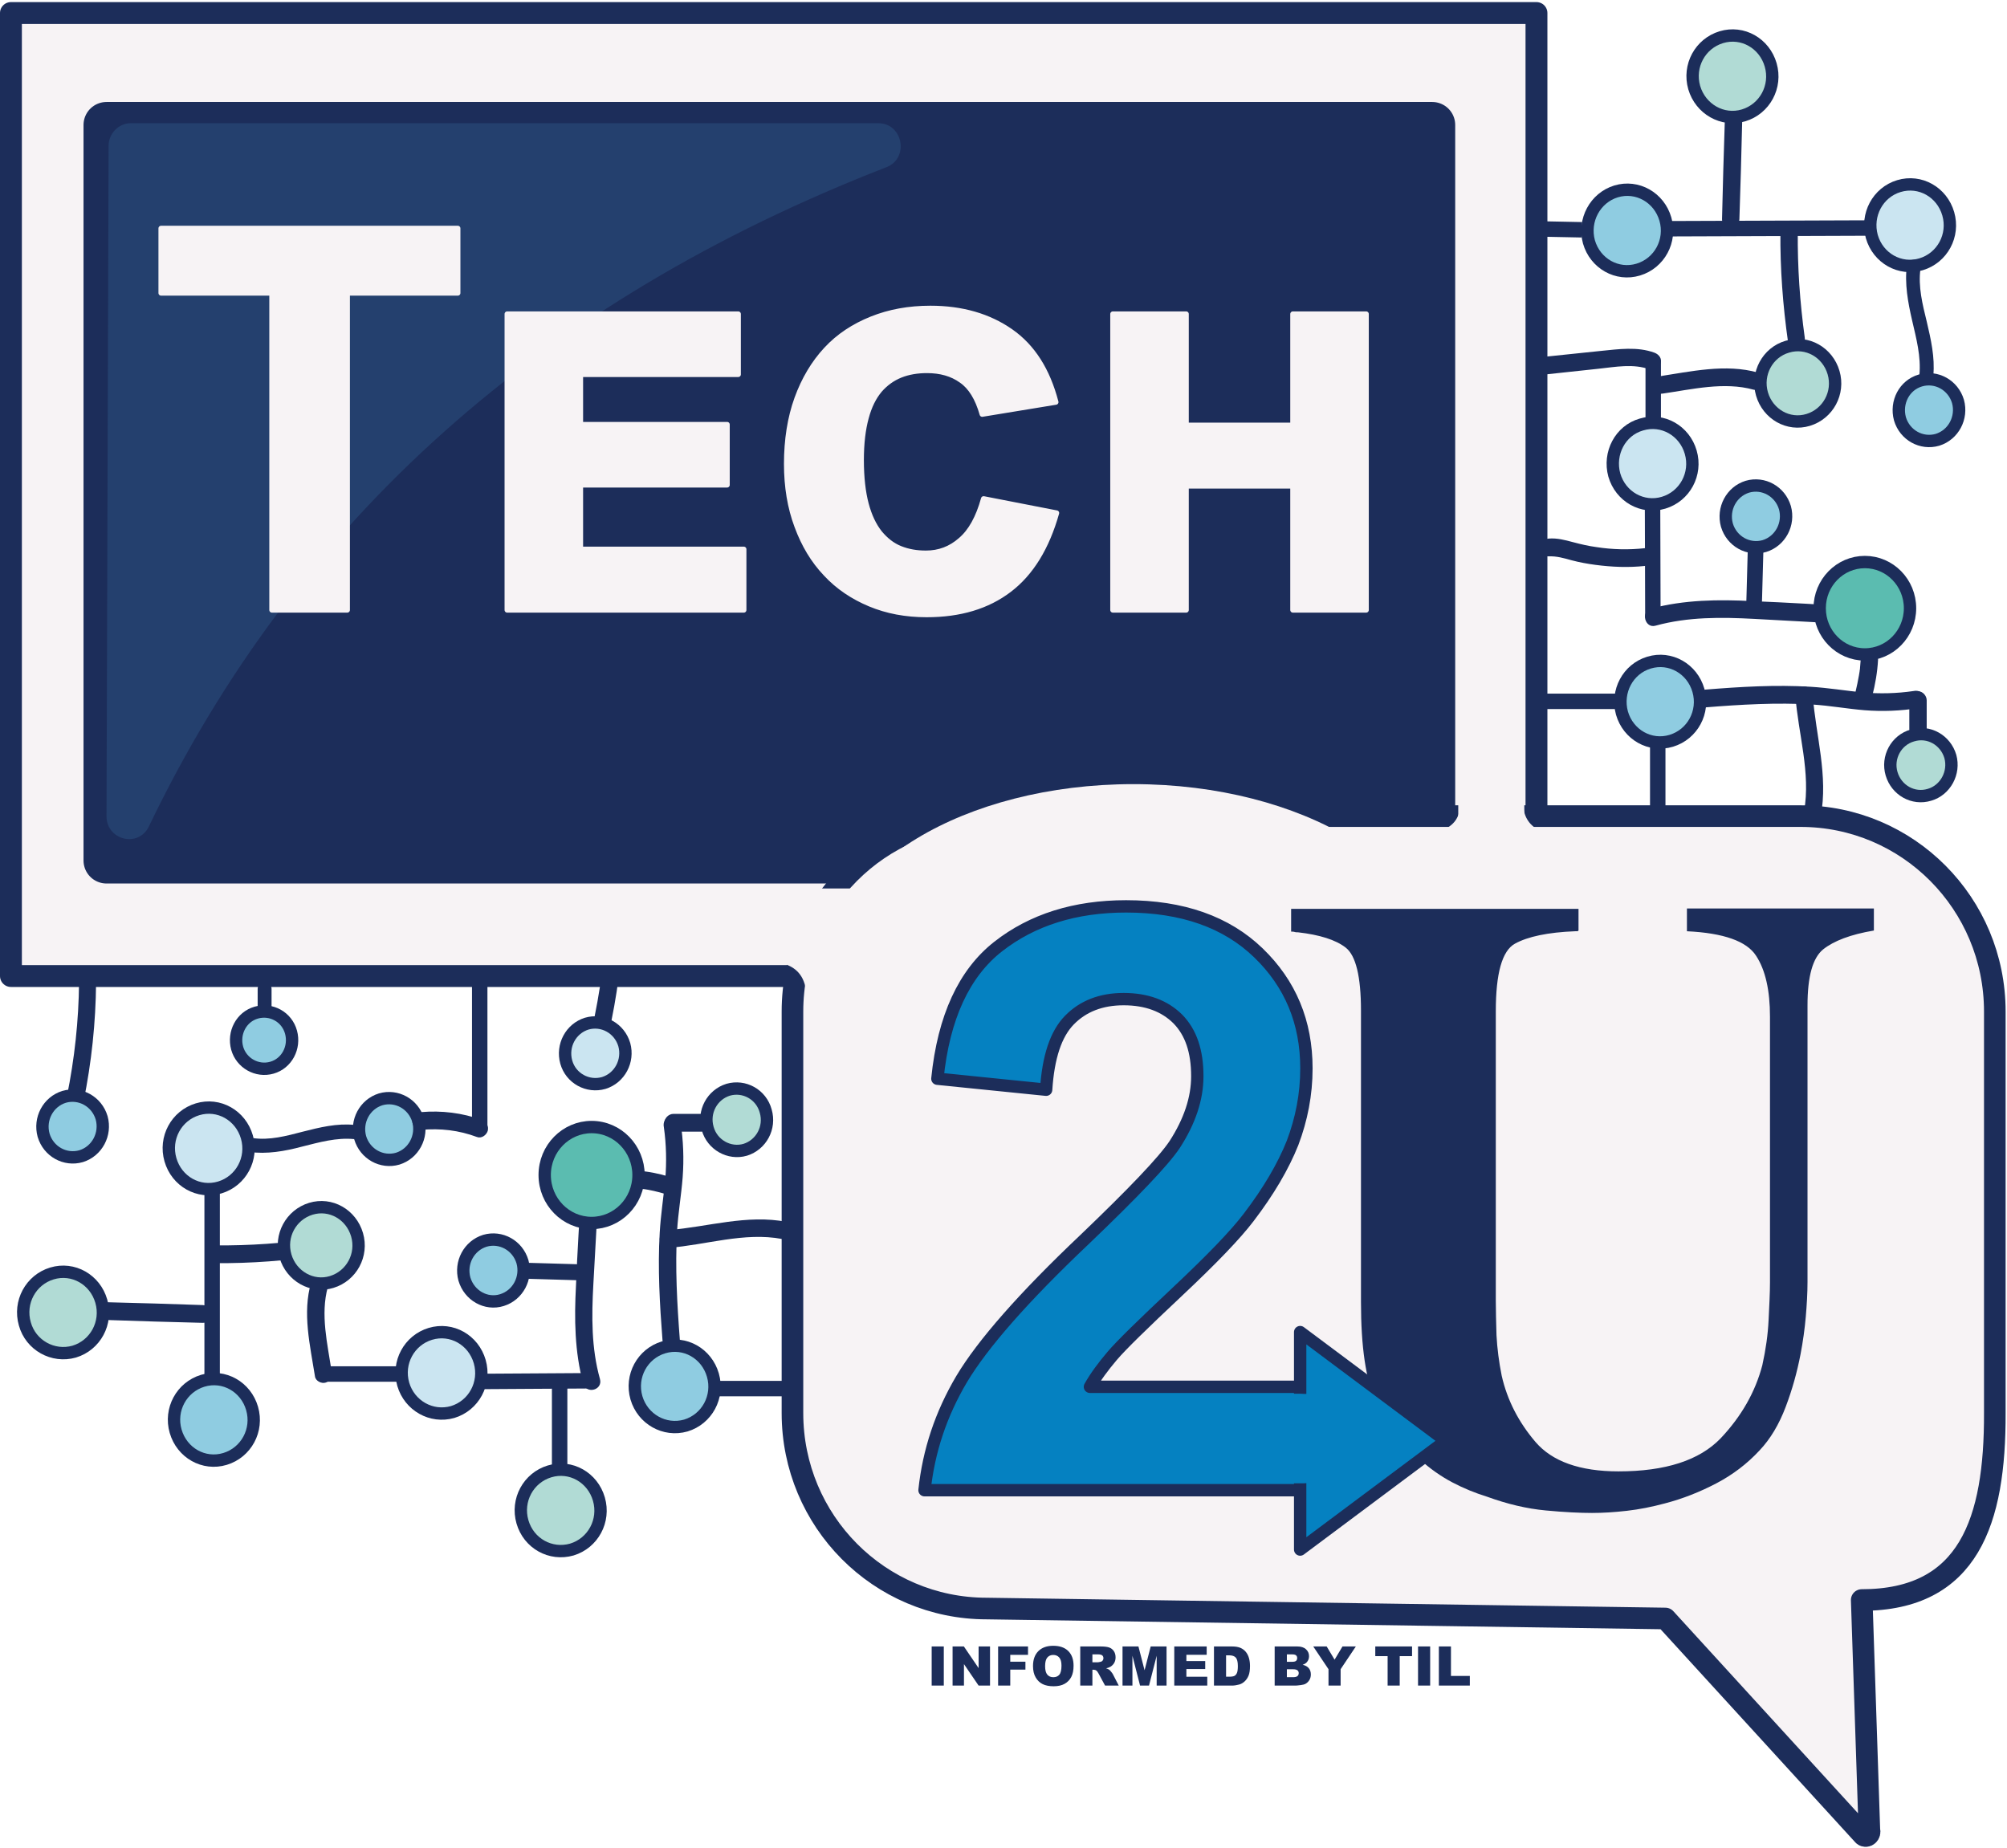 <svg width="367" height="338" viewBox="0 0 367 338" fill="none" xmlns="http://www.w3.org/2000/svg">
<path d="M110.978 164.898C110.914 171.916 110.152 178.869 108.754 185.757C108.563 186.602 109.008 187.512 109.834 187.772C110.597 187.967 111.613 187.512 111.804 186.667C113.265 179.519 114.028 172.241 114.091 164.963C114.155 162.819 110.978 162.819 110.978 164.898Z" fill="#1C2D5A"/>
<path d="M58.236 226.435C51.946 227.345 45.655 227.8 39.3 227.735C37.267 227.735 37.267 230.984 39.3 230.984C45.909 231.049 52.518 230.529 59.063 229.554C59.889 229.424 60.397 228.32 60.143 227.54C59.952 226.63 59.126 226.305 58.236 226.435Z" fill="#1C2D5A"/>
<path d="M339.799 110.965C333.381 110.575 326.9 110.185 320.482 109.925C314.255 109.6 307.964 109.665 301.927 111.29C299.957 111.81 300.784 114.994 302.753 114.409C308.663 112.784 314.763 112.849 320.8 113.174C327.154 113.499 333.509 113.889 339.863 114.214C341.833 114.279 341.833 111.03 339.799 110.965Z" fill="#1C2D5A"/>
<path d="M305.676 41.825L341.641 41.695" stroke="#1C2D5A" stroke-width="2.822" stroke-miterlimit="10" stroke-linecap="round" stroke-linejoin="round"/>
<path d="M303.134 149.368V132.668" stroke="#1C2D5A" stroke-width="2.822" stroke-miterlimit="10"/>
<path d="M341.007 102.777C345.582 102.777 349.267 106.546 349.267 111.224C349.267 115.903 345.582 119.672 341.007 119.672C336.432 119.672 332.746 115.903 332.746 111.224C332.746 106.546 336.432 102.777 341.007 102.777Z" fill="#5BBCB0"/>
<path d="M341.007 119.672C345.569 119.672 349.267 115.89 349.267 111.224C349.267 106.559 345.569 102.777 341.007 102.777C336.445 102.777 332.746 106.559 332.746 111.224C332.746 115.89 336.445 119.672 341.007 119.672Z" stroke="#1C2D5A" stroke-width="2.258" stroke-miterlimit="10"/>
<path d="M326.836 63.399C330.458 62.294 334.207 64.439 335.287 68.142C336.368 71.846 334.271 75.68 330.649 76.785C327.027 77.889 323.278 75.745 322.197 72.041C321.117 68.337 323.214 64.439 326.836 63.399Z" fill="#B1DBD5"/>
<path d="M326.836 63.399C330.458 62.294 334.207 64.439 335.287 68.142C336.368 71.846 334.271 75.68 330.649 76.785C327.027 77.889 323.278 75.745 322.197 72.041C321.117 68.337 323.214 64.439 326.836 63.399Z" stroke="#1C2D5A" stroke-width="2.258" stroke-miterlimit="10"/>
<path d="M314.764 6.8C318.64 5.63 322.643 7.905 323.787 11.868C324.931 15.832 322.707 19.926 318.831 21.096C314.954 22.265 310.951 19.926 309.807 16.027C308.664 12.063 310.888 7.97 314.764 6.8Z" fill="#B1DBD5"/>
<path d="M314.764 6.8C318.64 5.63 322.643 7.905 323.787 11.868C324.931 15.832 322.707 19.926 318.831 21.096C314.954 22.265 310.951 19.926 309.807 16.027C308.664 12.063 310.888 7.97 314.764 6.8Z" stroke="#1C2D5A" stroke-width="2.258" stroke-miterlimit="10"/>
<path d="M295.509 35.002C299.386 33.833 303.389 36.107 304.533 40.071C305.676 44.035 303.452 48.128 299.576 49.298C295.7 50.468 291.697 48.193 290.553 44.23C289.473 40.266 291.697 36.172 295.509 35.002Z" fill="#8FCCE1"/>
<path d="M295.509 35.002C299.386 33.833 303.389 36.107 304.533 40.071C305.676 44.035 303.452 48.128 299.576 49.298C295.7 50.468 291.697 48.193 290.553 44.23C289.473 40.266 291.697 36.172 295.509 35.002Z" stroke="#1C2D5A" stroke-width="2.258" stroke-miterlimit="10"/>
<path d="M302.308 66.388V77.435" stroke="#1C2D5A" stroke-width="2.822" stroke-miterlimit="10" stroke-linecap="round" stroke-linejoin="round"/>
<path d="M302.181 91.211L302.245 112.524" stroke="#1C2D5A" stroke-width="2.822" stroke-miterlimit="10" stroke-linecap="round" stroke-linejoin="round"/>
<path d="M300.146 77.63C304.022 76.461 308.025 78.735 309.169 82.699C310.313 86.663 308.089 90.756 304.213 91.926C300.337 93.096 296.333 90.821 295.19 86.858C294.109 82.894 296.27 78.735 300.146 77.63Z" fill="#CBE5F1"/>
<path d="M300.146 77.63C304.022 76.461 308.025 78.735 309.169 82.699C310.313 86.663 308.089 90.756 304.213 91.926C300.337 93.096 296.333 90.821 295.19 86.858C294.109 82.894 296.27 78.735 300.146 77.63Z" stroke="#1C2D5A" stroke-width="2.258" stroke-miterlimit="10"/>
<path d="M308.854 128.25H279.37" stroke="#1C2D5A" stroke-width="2.822" stroke-miterlimit="10"/>
<path d="M301.546 121.167C305.423 119.998 309.426 122.272 310.57 126.236C311.713 130.2 309.489 134.293 305.613 135.463C301.737 136.633 297.734 134.358 296.59 130.395C295.51 126.431 297.67 122.337 301.546 121.167Z" fill="#8FCCE1"/>
<path d="M301.546 121.167C305.423 119.998 309.426 122.272 310.57 126.236C311.713 130.2 309.489 134.293 305.613 135.463C301.737 136.633 297.734 134.358 296.59 130.395C295.51 126.431 297.67 122.337 301.546 121.167Z" stroke="#1C2D5A" stroke-width="2.258" stroke-miterlimit="10"/>
<path d="M289.281 42.02L279.622 41.825" stroke="#1C2D5A" stroke-width="2.822" stroke-miterlimit="10"/>
<path d="M347.234 34.028C351.11 32.858 355.113 35.132 356.257 39.096C357.401 43.06 355.177 47.154 351.301 48.323C347.425 49.493 343.421 47.219 342.278 43.255C341.197 39.291 343.358 35.197 347.234 34.028Z" fill="#CBE5F1"/>
<path d="M347.234 34.028C351.11 32.858 355.113 35.132 356.257 39.096C357.401 43.06 355.177 47.154 351.301 48.323C347.425 49.493 343.421 47.219 342.278 43.255C341.197 39.291 343.358 35.197 347.234 34.028Z" stroke="#1C2D5A" stroke-width="2.258" stroke-miterlimit="10"/>
<path d="M311.84 129.354C318.322 128.834 324.867 128.444 331.412 128.834C334.589 129.029 337.766 129.614 340.943 129.874C344.248 130.133 347.552 130.004 350.793 129.484C351.619 129.354 352.127 128.249 351.873 127.469C351.619 126.56 350.793 126.17 349.903 126.365C346.853 126.82 343.676 126.885 340.626 126.625C337.449 126.3 334.271 125.78 331.094 125.585C324.676 125.195 318.258 125.585 311.84 126.105C311.014 126.17 310.252 126.82 310.252 127.729C310.252 128.509 310.951 129.419 311.84 129.354Z" fill="#1C2D5A"/>
<path d="M330.014 61.71C329.125 55.277 328.68 48.844 328.743 42.346C328.743 40.266 325.566 40.266 325.566 42.346C325.503 49.104 326.011 55.862 326.964 62.555C327.091 63.399 328.171 63.919 328.934 63.659C329.824 63.464 330.141 62.62 330.014 61.71Z" fill="#1C2D5A"/>
<path d="M318.067 40.071C318.258 34.093 318.448 28.115 318.575 22.136C318.639 20.057 315.462 20.057 315.398 22.136C315.208 28.115 315.017 34.093 314.89 40.071C314.826 42.151 318.003 42.151 318.067 40.071Z" fill="#1C2D5A"/>
<path d="M304.024 71.976C309.425 71.196 315.271 69.766 320.672 71.261C322.642 71.781 323.468 68.662 321.498 68.142C315.525 66.453 309.171 67.947 303.134 68.857C302.308 68.987 301.8 70.091 302.054 70.871C302.308 71.781 303.134 72.106 304.024 71.976Z" fill="#1C2D5A"/>
<path d="M302.561 64.504C299.384 63.334 295.952 63.854 292.648 64.179C289.09 64.569 285.595 64.894 282.036 65.284C281.21 65.349 280.448 65.999 280.448 66.908C280.448 67.688 281.147 68.598 282.036 68.533C285.468 68.143 288.899 67.818 292.33 67.428C295.381 67.103 298.685 66.454 301.671 67.558C302.497 67.883 303.387 67.233 303.641 66.454C303.959 65.609 303.387 64.829 302.561 64.504Z" fill="#1C2D5A"/>
<path d="M300.783 100.243C297.86 100.568 294.873 100.503 291.95 100.048C290.489 99.853 289.091 99.528 287.629 99.138C286.168 98.748 284.706 98.358 283.181 98.488C281.148 98.618 281.148 101.867 283.181 101.737C284.643 101.672 285.977 102.062 287.375 102.452C288.837 102.842 290.298 103.102 291.76 103.297C294.746 103.687 297.733 103.817 300.783 103.492C301.609 103.427 302.372 102.777 302.372 101.867C302.372 101.023 301.609 100.113 300.783 100.243Z" fill="#1C2D5A"/>
<path d="M328.298 127.145C328.806 134.163 331.157 141.311 329.886 148.394C329.696 149.239 330.14 150.148 330.966 150.408C331.729 150.603 332.746 150.148 332.936 149.304C334.334 141.831 332.047 134.553 331.475 127.145C331.411 126.3 330.776 125.521 329.886 125.521C329.06 125.521 328.234 126.235 328.298 127.145Z" fill="#1C2D5A"/>
<path d="M351.174 69.572C354.098 68.727 357.148 70.417 358.037 73.406C358.863 76.395 357.211 79.514 354.288 80.424C351.365 81.269 348.315 79.579 347.425 76.59C346.599 73.536 348.251 70.417 351.174 69.572Z" fill="#8FCCE1"/>
<path d="M351.174 69.572C354.098 68.727 357.148 70.417 358.037 73.406C358.863 76.395 357.211 79.514 354.288 80.424C351.365 81.269 348.315 79.579 347.425 76.59C346.599 73.536 348.251 70.417 351.174 69.572Z" stroke="#1C2D5A" stroke-width="2.258" stroke-miterlimit="10"/>
<path d="M353.525 68.662C353.843 65.349 353.08 62.035 352.318 58.785C351.555 55.666 350.729 52.417 351.174 49.168C351.237 48.453 350.983 47.804 350.284 47.544C349.712 47.349 348.823 47.739 348.696 48.453C348.251 51.898 348.886 55.276 349.649 58.59C350.411 61.904 351.301 65.154 350.983 68.597C350.92 69.312 351.619 69.897 352.254 69.897C352.953 69.962 353.461 69.377 353.525 68.662Z" fill="#1C2D5A"/>
<path d="M319.529 89.001C322.452 88.156 325.502 89.846 326.392 92.835C327.218 95.824 325.566 98.943 322.643 99.853C319.72 100.698 316.669 99.008 315.78 96.019C314.954 93.03 316.606 89.911 319.529 89.001Z" fill="#8FCCE1"/>
<path d="M319.529 89.001C322.452 88.156 325.502 89.846 326.392 92.835C327.218 95.824 325.566 98.943 322.643 99.853C319.72 100.698 316.669 99.008 315.78 96.019C314.954 93.03 316.606 89.911 319.529 89.001Z" stroke="#1C2D5A" stroke-width="2.258" stroke-miterlimit="10"/>
<path d="M322.197 109.925L322.452 100.697C322.515 98.813 319.656 98.813 319.592 100.697L319.338 109.925C319.274 111.809 322.134 111.809 322.197 109.925Z" fill="#1C2D5A"/>
<path d="M349.711 134.487C352.697 133.577 355.747 135.332 356.637 138.321C357.463 141.31 355.747 144.494 352.824 145.339C349.838 146.249 346.788 144.494 345.898 141.505C345.008 138.516 346.724 135.332 349.711 134.487Z" fill="#B1DBD5"/>
<path d="M349.711 134.487C352.697 133.577 355.747 135.332 356.637 138.321C357.463 141.31 355.747 144.494 352.824 145.339C349.838 146.249 346.788 144.494 345.898 141.505C345.008 138.516 346.724 135.332 349.711 134.487Z" stroke="#1C2D5A" stroke-width="2.258" stroke-miterlimit="10"/>
<path d="M349.138 128.055V133.318C349.138 134.163 349.837 135.008 350.727 134.943C351.617 134.878 352.316 134.228 352.316 133.318V128.055C352.316 127.21 351.553 126.365 350.727 126.43C349.837 126.495 349.138 127.145 349.138 128.055Z" fill="#1C2D5A"/>
<path d="M342.342 127.34C342.914 125.13 343.295 122.921 343.422 120.647C343.485 119.802 342.659 118.957 341.833 119.022C340.944 119.087 340.308 119.737 340.245 120.647C340.181 121.166 340.181 121.686 340.118 122.206C340.118 122.336 340.118 122.466 340.054 122.596C340.118 122.141 340.054 122.596 340.054 122.726C339.991 122.986 339.991 123.246 339.927 123.506C339.736 124.545 339.546 125.52 339.292 126.56C339.101 127.405 339.546 128.379 340.372 128.574C341.198 128.704 342.087 128.249 342.342 127.34Z" fill="#1C2D5A"/>
<path d="M106.339 216.494C105.958 222.732 105.576 228.905 105.322 235.143C105.005 241.121 105.068 247.229 106.657 253.013C107.229 255.027 110.279 254.182 109.707 252.168C108.118 246.514 108.182 240.666 108.499 234.883C108.817 228.775 109.198 222.667 109.516 216.559C109.643 214.414 106.466 214.414 106.339 216.494Z" fill="#1C2D5A"/>
<path d="M38.791 251.322V216.493" stroke="#1C2D5A" stroke-width="2.822" stroke-miterlimit="10" stroke-linecap="round" stroke-linejoin="round"/>
<path d="M122.415 215.194C120.509 214.609 118.602 214.219 116.632 214.089C115.806 214.024 114.98 214.869 115.044 215.714C115.107 216.624 115.743 217.273 116.632 217.338C117.077 217.403 117.522 217.403 117.967 217.468C117.84 217.468 117.713 217.403 117.522 217.403C118.92 217.598 120.254 217.923 121.589 218.313C122.351 218.573 123.368 217.988 123.559 217.209C123.686 216.299 123.241 215.454 122.415 215.194Z" fill="#1C2D5A"/>
<path d="M143.957 253.923H127.626" stroke="#1C2D5A" stroke-width="2.822" stroke-miterlimit="10"/>
<path d="M99.603 214.869C99.603 209.995 103.479 206.096 108.181 206.096C112.947 206.096 116.76 210.06 116.76 214.869C116.76 219.742 112.884 223.641 108.181 223.641C103.479 223.641 99.603 219.742 99.603 214.869Z" fill="#5BBCB0"/>
<path d="M99.603 214.869C99.603 209.995 103.479 206.096 108.181 206.096C112.947 206.096 116.76 210.06 116.76 214.869C116.76 219.742 112.884 223.641 108.181 223.641C103.479 223.641 99.603 219.742 99.603 214.869Z" stroke="#1C2D5A" stroke-width="2.258" stroke-miterlimit="10"/>
<path d="M4.543 242.095C3.399 238.132 5.623 234.038 9.499 232.868C13.375 231.699 17.379 233.973 18.522 237.937C19.666 241.9 17.442 245.994 13.566 247.164C9.69 248.268 5.623 245.994 4.543 242.095Z" fill="#B1DBD5"/>
<path d="M4.543 242.095C3.399 238.132 5.623 234.038 9.499 232.868C13.375 231.699 17.379 233.973 18.522 237.937C19.666 241.9 17.442 245.994 13.566 247.164C9.69 248.268 5.623 245.994 4.543 242.095Z" stroke="#1C2D5A" stroke-width="2.258" stroke-miterlimit="10"/>
<path d="M32.119 261.72C30.976 257.756 33.2 253.662 37.076 252.492C40.952 251.323 44.955 253.597 46.099 257.561C47.243 261.525 45.019 265.618 41.143 266.788C37.267 267.958 33.263 265.683 32.119 261.72Z" fill="#8FCCE1"/>
<path d="M32.119 261.72C30.976 257.756 33.2 253.662 37.076 252.492C40.952 251.323 44.955 253.597 46.099 257.561C47.243 261.525 45.019 265.618 41.143 266.788C37.267 267.958 33.263 265.683 32.119 261.72Z" stroke="#1C2D5A" stroke-width="2.258" stroke-miterlimit="10"/>
<path d="M87.084 252.623L107.927 252.493" stroke="#1C2D5A" stroke-width="2.822" stroke-miterlimit="10" stroke-linecap="round" stroke-linejoin="round"/>
<path d="M102.335 251.323V268.478" stroke="#1C2D5A" stroke-width="2.822" stroke-miterlimit="10"/>
<path d="M116.379 255.612C115.236 251.648 117.46 247.554 121.336 246.385C125.212 245.215 129.215 247.489 130.359 251.453C131.503 255.417 129.279 259.511 125.403 260.68C121.526 261.785 117.523 259.511 116.379 255.612Z" fill="#8FCCE1"/>
<path d="M116.379 255.612C115.236 251.648 117.46 247.554 121.336 246.385C125.212 245.215 129.215 247.489 130.359 251.453C131.503 255.417 129.279 259.511 125.403 260.68C121.526 261.785 117.523 259.511 116.379 255.612Z" stroke="#1C2D5A" stroke-width="2.258" stroke-miterlimit="10"/>
<path d="M59.189 251.257H73.169" stroke="#1C2D5A" stroke-width="2.822" stroke-miterlimit="10" stroke-linecap="round" stroke-linejoin="round"/>
<path d="M31.167 212.074C30.023 208.11 32.247 204.016 36.123 202.847C40 201.677 44.003 203.951 45.147 207.915C46.291 211.879 44.066 215.973 40.19 217.143C36.314 218.312 32.311 216.038 31.167 212.074Z" fill="#CBE5F1"/>
<path d="M31.167 212.074C30.023 208.11 32.247 204.016 36.123 202.847C40 201.677 44.003 203.951 45.147 207.915C46.291 211.879 44.066 215.973 40.19 217.143C36.314 218.312 32.311 216.038 31.167 212.074Z" stroke="#1C2D5A" stroke-width="2.258" stroke-miterlimit="10"/>
<path d="M124.322 245.084C123.814 238.456 123.433 231.763 123.814 225.07C124.004 221.821 124.576 218.572 124.83 215.323C125.085 211.944 124.958 208.565 124.449 205.251C124.322 204.406 123.242 203.887 122.479 204.146C121.59 204.406 121.208 205.251 121.399 206.161C121.844 209.28 121.907 212.529 121.653 215.648C121.336 218.897 120.827 222.146 120.637 225.395C120.255 231.958 120.637 238.521 121.145 245.084C121.208 245.929 121.844 246.709 122.734 246.709C123.56 246.709 124.386 245.929 124.322 245.084Z" fill="#1C2D5A"/>
<path d="M37.075 238.651C31.229 238.456 25.383 238.261 19.537 238.131C17.504 238.066 17.504 241.315 19.537 241.38C25.383 241.575 31.229 241.77 37.075 241.9C39.108 241.965 39.108 238.716 37.075 238.651Z" fill="#1C2D5A"/>
<path d="M60.65 250.803C59.888 245.8 58.553 240.341 59.951 235.338C60.523 233.323 57.473 232.478 56.901 234.493C55.249 240.081 56.711 246.059 57.6 251.713C57.727 252.558 58.807 253.077 59.57 252.818C60.396 252.558 60.777 251.713 60.65 250.803Z" fill="#1C2D5A"/>
<path d="M122.225 228.19C129.088 227.67 136.078 225.266 143.004 226.565C143.83 226.76 144.72 226.305 144.974 225.461C145.164 224.681 144.72 223.641 143.893 223.446C136.586 222.017 129.469 224.356 122.225 224.941C121.399 225.006 120.636 225.656 120.636 226.565C120.636 227.41 121.335 228.255 122.225 228.19Z" fill="#1C2D5A"/>
<path d="M65.861 208.046C65.035 205.057 66.688 201.938 69.611 201.028C72.534 200.183 75.584 201.873 76.473 204.862C77.299 207.851 75.647 210.97 72.724 211.88C69.801 212.725 66.751 211.035 65.861 208.046Z" fill="#8FCCE1"/>
<path d="M65.861 208.046C65.035 205.057 66.688 201.938 69.611 201.028C72.534 200.183 75.584 201.873 76.473 204.862C77.299 207.851 75.647 210.97 72.724 211.88C69.801 212.725 66.751 211.035 65.861 208.046Z" stroke="#1C2D5A" stroke-width="2.258" stroke-miterlimit="10"/>
<path d="M64.781 205.706C61.604 205.381 58.427 206.161 55.377 206.941C52.39 207.721 49.277 208.565 46.227 208.11C45.528 208.045 44.892 208.305 44.638 209.02C44.447 209.605 44.829 210.515 45.528 210.645C48.832 211.099 52.073 210.515 55.25 209.67C58.364 208.89 61.541 207.98 64.781 208.305C65.48 208.37 66.052 207.656 66.052 207.006C66.052 206.226 65.48 205.771 64.781 205.706Z" fill="#1C2D5A"/>
<path d="M84.925 233.908C84.099 230.919 85.751 227.8 88.674 226.89C91.597 226.046 94.647 227.735 95.537 230.724C96.363 233.713 94.711 236.832 91.788 237.742C88.865 238.652 85.815 236.897 84.925 233.908Z" fill="#8FCCE1"/>
<path d="M84.925 233.908C84.099 230.919 85.751 227.8 88.674 226.89C91.597 226.046 94.647 227.735 95.537 230.724C96.363 233.713 94.711 236.832 91.788 237.742C88.865 238.652 85.815 236.897 84.925 233.908Z" stroke="#1C2D5A" stroke-width="2.258" stroke-miterlimit="10"/>
<path d="M105.387 231.179C102.4 231.114 99.35 230.984 96.363 230.919C94.52 230.854 94.52 233.778 96.363 233.843C99.35 233.908 102.4 234.038 105.387 234.103C107.229 234.168 107.229 231.244 105.387 231.179Z" fill="#1C2D5A"/>
<path d="M129.405 206.356C128.516 203.302 130.231 200.183 133.154 199.273C136.077 198.429 139.191 200.118 140.017 203.172C140.907 206.226 139.191 209.345 136.268 210.255C133.345 211.1 130.231 209.345 129.405 206.356Z" fill="#B1DBD5"/>
<path d="M129.405 206.356C128.516 203.302 130.231 200.183 133.154 199.273C136.077 198.429 139.191 200.118 140.017 203.172C140.907 206.226 139.191 209.345 136.268 210.255C133.345 211.1 130.231 209.345 129.405 206.356Z" stroke="#1C2D5A" stroke-width="2.258" stroke-miterlimit="10"/>
<path d="M123.114 206.94H128.261C129.087 206.94 129.913 206.226 129.849 205.316C129.786 204.406 129.15 203.691 128.261 203.691H123.114C122.288 203.691 121.462 204.471 121.525 205.316C121.525 206.161 122.224 206.94 123.114 206.94Z" fill="#1C2D5A"/>
<path d="M87.72 179.649V206.096" stroke="#1C2D5A" stroke-width="2.822" stroke-miterlimit="10" stroke-linecap="round" stroke-linejoin="round"/>
<path d="M76.982 206.616C80.541 206.292 83.909 206.681 87.213 207.916C88.039 208.241 88.929 207.591 89.183 206.811C89.437 205.902 88.865 205.122 88.103 204.797C84.544 203.498 80.731 203.043 76.982 203.368C76.156 203.433 75.394 204.082 75.394 204.992C75.394 205.837 76.093 206.746 76.982 206.616Z" fill="#1C2D5A"/>
<path d="M14.454 179.65C14.391 186.668 13.628 193.621 12.23 200.509C12.039 201.353 12.484 202.263 13.31 202.523C14.073 202.718 15.09 202.263 15.28 201.418C16.742 194.27 17.504 186.993 17.568 179.715C17.631 177.57 14.454 177.57 14.454 179.65Z" fill="#1C2D5A"/>
<path d="M7.973 207.591C7.147 204.602 8.8 201.483 11.723 200.573C14.646 199.729 17.696 201.418 18.585 204.407C19.411 207.396 17.759 210.515 14.836 211.425C11.913 212.27 8.863 210.58 7.973 207.591Z" fill="#8FCCE1"/>
<path d="M7.973 207.591C7.147 204.602 8.8 201.483 11.723 200.573C14.646 199.729 17.696 201.418 18.585 204.407C19.411 207.396 17.759 210.515 14.836 211.425C11.913 212.27 8.863 210.58 7.973 207.591Z" stroke="#1C2D5A" stroke-width="2.258" stroke-miterlimit="10"/>
<path d="M103.543 194.204C102.717 191.215 104.369 188.096 107.292 187.187C110.215 186.342 113.266 188.031 114.155 191.02C114.981 194.01 113.329 197.129 110.406 198.038C107.483 198.883 104.369 197.194 103.543 194.204Z" fill="#CBE5F1"/>
<path d="M103.543 194.204C102.717 191.215 104.369 188.096 107.292 187.187C110.215 186.342 113.266 188.031 114.155 191.02C114.981 194.01 113.329 197.129 110.406 198.038C107.483 198.883 104.369 197.194 103.543 194.204Z" stroke="#1C2D5A" stroke-width="2.258" stroke-miterlimit="10"/>
<path d="M47.116 180.818V185.172C47.116 185.821 47.688 186.471 48.387 186.471C49.086 186.471 49.657 185.886 49.657 185.172V180.818C49.657 180.168 49.086 179.518 48.387 179.518C47.688 179.583 47.116 180.103 47.116 180.818Z" fill="#1C2D5A"/>
<path d="M43.367 191.67C42.605 188.876 44.13 185.952 46.862 185.172C49.594 184.393 52.454 185.952 53.216 188.746C53.979 191.54 52.454 194.464 49.721 195.244C46.989 196.024 44.13 194.399 43.367 191.67Z" fill="#8FCCE1"/>
<path d="M43.367 191.67C42.605 188.876 44.13 185.952 46.862 185.172C49.594 184.393 52.454 185.952 53.216 188.746C53.979 191.54 52.454 194.464 49.721 195.244C46.989 196.024 44.13 194.399 43.367 191.67Z" stroke="#1C2D5A" stroke-width="2.258" stroke-miterlimit="10"/>
<path d="M95.536 278.29C94.393 274.326 96.617 270.232 100.493 269.063C104.369 267.893 108.372 270.167 109.516 274.131C110.66 278.095 108.436 282.189 104.56 283.358C100.683 284.463 96.68 282.254 95.536 278.29Z" fill="#B1DBD5"/>
<path d="M95.536 278.29C94.393 274.326 96.617 270.232 100.493 269.063C104.369 267.893 108.372 270.167 109.516 274.131C110.66 278.095 108.436 282.189 104.56 283.358C100.683 284.463 96.68 282.254 95.536 278.29Z" stroke="#1C2D5A" stroke-width="2.258" stroke-miterlimit="10"/>
<path d="M52.201 229.684C51.12 225.98 53.217 222.146 56.839 221.041C60.461 219.937 64.21 222.081 65.291 225.785C66.371 229.489 64.274 233.323 60.652 234.427C57.094 235.532 53.281 233.388 52.201 229.684Z" fill="#B1DBD5"/>
<path d="M52.201 229.684C51.12 225.98 53.217 222.146 56.839 221.041C60.461 219.937 64.21 222.081 65.291 225.785C66.371 229.489 64.274 233.323 60.652 234.427C57.094 235.532 53.281 233.388 52.201 229.684Z" stroke="#1C2D5A" stroke-width="2.258" stroke-miterlimit="10"/>
<path d="M73.741 253.141C72.597 249.178 74.821 245.084 78.697 243.914C82.573 242.745 86.577 245.019 87.721 248.983C88.864 252.947 86.64 257.04 82.764 258.21C78.888 259.315 74.885 257.04 73.741 253.141Z" fill="#CBE5F1"/>
<path d="M73.741 253.141C72.597 249.178 74.821 245.084 78.697 243.914C82.573 242.745 86.577 245.019 87.721 248.983C88.864 252.947 86.64 257.04 82.764 258.21C78.888 259.315 74.885 257.04 73.741 253.141Z" stroke="#1C2D5A" stroke-width="2.258" stroke-miterlimit="10"/>
<path d="M280.958 2.382H2V178.48H280.958V2.382Z" fill="#F7F3F5"/>
<path d="M280.958 2.382H2V178.48H280.958V2.382Z" stroke="#1C2D5A" stroke-width="4.001" stroke-miterlimit="10" stroke-linecap="round" stroke-linejoin="round"/>
<path d="M261.895 22.851H19.476V157.36H261.895V22.851Z" fill="#1C2D5A"/>
<path d="M261.895 22.851H19.476V157.36H261.895V22.851Z" stroke="#1C2D5A" stroke-width="8.406" stroke-miterlimit="10" stroke-linecap="round" stroke-linejoin="round"/>
<path d="M27.228 151.122C54.17 94.979 99.35 54.951 162.068 30.583C166.325 28.959 165.118 22.526 160.606 22.526H23.924C21.7 22.526 19.857 24.41 19.857 26.684L19.476 149.238C19.476 153.657 25.322 155.086 27.228 151.122Z" fill="#24406E"/>
<path d="M340.433 292.586L341.831 334.628C342.085 335.408 341.323 336.058 340.751 335.603L304.531 295.965L180.43 294.145C160.795 294.145 144.909 278.16 144.909 258.406V184.978C144.909 165.224 160.795 149.238 180.43 149.238H329.25C348.885 149.238 364.771 165.224 364.771 184.978V258.406C364.834 278.095 360.068 292.586 340.433 292.586Z" fill="#F7F3F5"/>
<path d="M340.433 292.586L341.831 334.628C342.085 335.408 341.323 336.058 340.751 335.603L304.531 295.965L180.43 294.145C160.795 294.145 144.909 278.16 144.909 258.406V184.978C144.909 165.224 160.795 149.238 180.43 149.238H329.25C348.885 149.238 364.771 165.224 364.771 184.978V258.406C364.834 278.095 360.068 292.586 340.433 292.586Z" stroke="#1C2D5A" stroke-width="3.951" stroke-miterlimit="10" stroke-linecap="round" stroke-linejoin="round"/>
<path d="M263.166 177.18C263.166 195.829 238.129 210.97 207.247 210.97C176.365 210.97 151.328 195.829 151.328 177.18C151.328 158.53 176.365 143.39 207.247 143.39C238.129 143.39 263.166 158.53 263.166 177.18Z" fill="#F7F3F5"/>
<path d="M342.659 170.162C338.401 170.877 335.351 172.046 333.381 173.606C331.475 175.165 330.522 178.544 330.522 183.873V234.428C330.522 236.442 330.395 238.586 330.204 240.796C330.013 243.005 329.696 245.279 329.251 247.619C328.615 250.933 327.726 254.117 326.518 257.301C325.311 260.485 323.723 263.149 321.753 265.228C319.465 267.698 316.796 269.712 313.81 271.272C310.823 272.831 307.709 274.066 304.469 274.911C302.054 275.56 299.766 276.015 297.479 276.275C295.191 276.535 293.094 276.665 291.124 276.665C288.964 276.665 286.105 276.535 282.673 276.21C279.178 275.885 275.62 275.041 271.871 273.676C269.774 273.026 267.677 272.181 265.58 271.077C263.483 269.972 261.449 268.542 259.607 266.853C259.48 266.723 259.353 266.658 259.225 266.528C259.098 266.398 258.908 266.333 258.844 266.203C255.731 263.214 253.316 259.9 251.537 256.131C249.757 252.362 248.868 246.319 248.868 238.067V184.782C248.868 178.544 247.915 174.71 246.072 173.281C244.229 171.851 241.306 170.942 237.366 170.487C237.176 170.487 236.922 170.487 236.731 170.422C236.54 170.357 236.286 170.357 236.095 170.357V166.198H288.646V170.162C288.519 170.292 288.456 170.292 288.329 170.292H288.011C283.054 170.487 279.369 171.266 277.018 172.566C274.667 173.866 273.523 178.024 273.523 184.912V237.872C273.523 239.691 273.586 241.77 273.65 244.175C273.777 246.579 274.095 249.048 274.603 251.582C275.62 256.066 277.717 260.095 280.767 263.669C283.817 267.243 288.9 269.062 295.954 269.062C304.532 269.062 310.76 267.048 314.636 263.019C318.448 258.99 320.99 254.507 322.261 249.633C322.896 246.774 323.278 244.045 323.405 241.381C323.532 238.716 323.659 236.442 323.659 234.558V185.887C323.659 181.143 322.833 177.375 321.117 174.775C319.402 172.111 315.208 170.617 308.472 170.292V166.133H342.659V170.162Z" fill="#1C2D5A"/>
<path d="M49.72 111.549V53.586H29.45V41.759H83.716V53.586H63.509V111.549H49.72Z" fill="#F7F3F5"/>
<path d="M49.72 111.549V53.586H29.45V41.759H83.716V53.586H63.509V111.549H49.72Z" stroke="#F7F3F5" stroke-width="0.952" stroke-miterlimit="10" stroke-linecap="round" stroke-linejoin="round"/>
<path d="M92.741 111.55V57.421H134.998V68.467H106.149V77.63H132.964V88.676H106.149V100.438H136.015V111.55H92.741Z" fill="#F7F3F5"/>
<path d="M92.741 111.55V57.421H134.998V68.467H106.149V77.63H132.964V88.676H106.149V100.438H136.015V111.55H92.741Z" stroke="#F7F3F5" stroke-width="0.952" stroke-miterlimit="10" stroke-linecap="round" stroke-linejoin="round"/>
<path d="M193.204 93.809C191.425 100.112 188.566 104.791 184.562 107.845C180.559 110.899 175.539 112.394 169.439 112.394C165.626 112.394 162.195 111.744 159.081 110.444C155.968 109.145 153.235 107.325 151.011 104.921C148.724 102.517 147.008 99.657 145.737 96.213C144.466 92.835 143.831 89.001 143.831 84.842C143.831 80.423 144.466 76.394 145.737 72.885C147.008 69.376 148.787 66.387 151.075 63.918C153.362 61.449 156.158 59.629 159.399 58.33C162.64 57.03 166.198 56.38 170.138 56.38C175.92 56.38 180.813 57.81 184.817 60.604C188.82 63.398 191.552 67.687 193.077 73.535L179.606 75.745C178.78 72.82 177.509 70.741 175.793 69.571C174.078 68.337 171.981 67.752 169.503 67.752C167.787 67.752 166.135 68.012 164.673 68.597C163.212 69.181 161.941 70.091 160.861 71.326C159.78 72.626 158.954 74.25 158.382 76.394C157.81 78.474 157.493 81.073 157.493 84.127C157.493 87.311 157.81 90.04 158.382 92.185C158.954 94.329 159.78 96.084 160.861 97.448C161.941 98.748 163.148 99.722 164.61 100.307C166.071 100.892 167.596 101.152 169.312 101.152C171.727 101.152 173.823 100.372 175.666 98.748C177.509 97.188 178.907 94.654 179.86 91.21L193.204 93.809Z" fill="#F7F3F5"/>
<path d="M193.204 93.809C191.425 100.112 188.566 104.791 184.562 107.845C180.559 110.899 175.539 112.394 169.439 112.394C165.626 112.394 162.195 111.744 159.081 110.444C155.968 109.145 153.235 107.325 151.011 104.921C148.724 102.517 147.008 99.657 145.737 96.213C144.466 92.835 143.831 89.001 143.831 84.842C143.831 80.423 144.466 76.394 145.737 72.885C147.008 69.376 148.787 66.387 151.075 63.918C153.362 61.449 156.158 59.629 159.399 58.33C162.64 57.03 166.198 56.38 170.138 56.38C175.92 56.38 180.813 57.81 184.817 60.604C188.82 63.398 191.552 67.687 193.077 73.535L179.606 75.745C178.78 72.82 177.509 70.741 175.793 69.571C174.078 68.337 171.981 67.752 169.503 67.752C167.787 67.752 166.135 68.012 164.673 68.597C163.212 69.181 161.941 70.091 160.861 71.326C159.78 72.626 158.954 74.25 158.382 76.394C157.81 78.474 157.493 81.073 157.493 84.127C157.493 87.311 157.81 90.04 158.382 92.185C158.954 94.329 159.78 96.084 160.861 97.448C161.941 98.748 163.148 99.722 164.61 100.307C166.071 100.892 167.596 101.152 169.312 101.152C171.727 101.152 173.823 100.372 175.666 98.748C177.509 97.188 178.907 94.654 179.86 91.21L193.204 93.809Z" stroke="#F7F3F5" stroke-width="0.952" stroke-miterlimit="10" stroke-linecap="round" stroke-linejoin="round"/>
<path d="M203.497 111.55V57.421H216.905V77.76H236.413V57.421H249.821V111.55H236.413V88.871H216.905V111.55H203.497Z" fill="#F7F3F5"/>
<path d="M203.497 111.55V57.421H216.905V77.76H236.413V57.421H249.821V111.55H236.413V88.871H216.905V111.55H203.497Z" stroke="#F7F3F5" stroke-width="0.952" stroke-miterlimit="10" stroke-linecap="round" stroke-linejoin="round"/>
<path d="M199.304 253.597C200.321 251.778 201.719 249.893 203.371 247.944C205.023 245.994 209.026 242.095 215.317 236.182C221.608 230.269 225.929 225.785 228.344 222.601C231.966 217.858 234.635 213.309 236.35 209.02C238.002 204.666 238.892 200.118 238.892 195.374C238.892 186.927 235.969 179.909 230.123 174.256C224.277 168.602 216.207 165.743 205.913 165.743C196.572 165.743 188.756 168.212 182.529 173.086C176.301 177.959 172.552 186.017 171.409 197.259L191.298 199.273C191.679 193.295 193.077 189.071 195.555 186.537C198.033 184.003 201.338 182.703 205.468 182.703C209.662 182.703 212.966 183.938 215.381 186.342C217.795 188.811 218.939 192.255 218.939 196.804C218.939 200.898 217.541 205.056 214.809 209.28C212.776 212.334 207.247 218.118 198.288 226.695C187.104 237.287 179.669 245.799 175.857 252.167C172.044 258.6 169.82 265.358 169.057 272.506H238.956V253.597H199.304Z" fill="#0581C1" stroke="#1C2D5A" stroke-width="2.258" stroke-miterlimit="10" stroke-linecap="round" stroke-linejoin="round"/>
<path d="M264.373 263.474L237.748 243.59V283.358L264.373 263.474Z" fill="#0581C1"/>
<path d="M264.373 263.474L237.748 243.59V283.358L264.373 263.474Z" stroke="#1C2D5A" stroke-width="2.258" stroke-miterlimit="10" stroke-linecap="round" stroke-linejoin="round"/>
<path d="M153.999 170.162C152.473 168.992 150.758 168.862 148.915 168.537C147.072 168.212 145.357 167.368 143.641 166.718C141.862 166.068 139.828 167.498 139.32 169.187C138.812 171.201 140.019 172.891 141.735 173.606C143.323 174.19 144.912 174.97 146.627 175.36C147.898 175.62 149.296 175.555 150.44 176.335C151.965 177.504 154.316 176.595 155.206 175.035C156.286 173.216 155.524 171.266 153.999 170.162Z" fill="#F7F3F5"/>
<path d="M144.085 171.721C148.089 171.331 151.393 173.086 155.269 173.346C159.781 173.606 159.717 166.458 155.269 166.198C153.49 166.068 151.838 165.223 150.122 164.898C148.152 164.508 146.119 164.378 144.085 164.573C142.179 164.768 140.59 166.068 140.59 168.147C140.59 169.902 142.179 171.916 144.085 171.721Z" fill="#F7F3F5"/>
<path d="M147.961 166.848C151.392 167.043 154.823 167.108 158.255 167.043L147.961 166.848Z" fill="#F7F3F5"/>
<path d="M143.323 174.905H148.406C150.885 174.905 150.885 171.007 148.406 171.007H143.323C140.845 171.007 140.845 174.905 143.323 174.905Z" fill="#F7F3F5"/>
<path d="M151.203 182.638V175.815C151.203 173.281 147.39 173.281 147.39 175.815V182.638C147.39 185.172 151.203 185.172 151.203 182.638Z" fill="#F7F3F5"/>
<path d="M151.074 183.158V174.97C151.074 172.436 147.262 172.436 147.262 174.97V183.158C147.262 185.692 151.074 185.692 151.074 183.158Z" fill="#F7F3F5"/>
<path d="M149.106 183.352C149.614 173.345 140.21 174.255 140.21 174.255" stroke="#F7F3F5" stroke-width="3.274" stroke-miterlimit="10"/>
<path d="M148.152 164.248H162.132" stroke="#F7F3F5" stroke-width="3.556" stroke-miterlimit="10"/>
<path d="M266.724 146.704V151.838C266.724 152.357 267.169 152.812 267.677 152.812C268.185 152.812 268.63 152.357 268.63 151.838V146.574C268.63 146.054 268.185 145.599 267.677 145.599C267.169 145.599 266.724 146.054 266.724 146.574V147.484C266.724 148.004 267.169 148.459 267.677 148.459C268.185 148.459 268.63 148.004 268.63 147.484V146.574C268.63 146.054 268.185 145.599 267.677 145.599C267.169 145.599 266.724 146.054 266.724 146.574V151.838C266.724 152.357 267.169 152.812 267.677 152.812C268.185 152.812 268.63 152.357 268.63 151.838V146.704C268.63 146.184 268.185 145.729 267.677 145.729C267.169 145.729 266.724 146.119 266.724 146.704Z" fill="#F7F3F5"/>
<path d="M266.662 146.899V152.747C266.662 153.267 267.106 153.722 267.615 153.722C268.123 153.722 268.568 153.267 268.568 152.747V146.899C268.568 146.379 268.123 145.924 267.615 145.924C267.043 145.924 266.662 146.314 266.662 146.899Z" fill="#F7F3F5"/>
<path d="M267.804 146.638C267.804 147.613 267.804 148.523 267.804 149.498C267.804 150.407 267.74 151.382 267.995 152.227C268.249 153.007 269.329 153.266 269.71 152.487C270.155 151.577 270.663 150.667 270.854 149.692C271.108 148.653 270.918 147.613 271.172 146.573C270.536 146.508 269.901 146.378 269.329 146.313C269.393 147.353 269.837 148.328 270.092 149.303C270.282 150.277 270.409 151.252 270.536 152.227C270.663 153.461 272.316 153.461 272.443 152.227C272.506 151.447 272.379 150.147 271.49 149.887C270.473 149.563 270.028 150.732 269.583 151.447L271.299 152.227C271.68 150.602 272.379 149.108 273.078 147.613C273.65 146.443 275.239 143.779 273.269 143.064C272.633 142.869 272.125 143.389 272.061 143.974C271.934 145.664 271.744 147.418 271.617 149.108C271.49 150.797 271.553 152.487 272.379 154.046C272.633 154.436 273.142 154.631 273.587 154.436C274.031 154.241 274.222 153.786 274.158 153.266C273.968 152.032 273.968 150.732 274.095 149.433C274.158 148.848 274.222 148.198 274.413 147.613C274.54 147.028 274.667 146.443 274.984 145.989C274.413 145.924 273.841 145.859 273.269 145.729C273.714 148.133 274.095 150.537 274.857 152.877C275.175 153.916 276.764 153.786 276.7 152.617C276.7 151.512 276.954 150.472 277.145 149.368C277.272 148.848 277.526 148.198 277.336 147.613C277.145 146.963 276.446 146.703 275.874 146.898C273.459 147.678 273.777 150.797 273.841 152.877C274.413 152.682 275.048 152.552 275.62 152.357C275.175 151.252 275.175 149.952 275.429 148.783C275.556 148.133 275.811 147.483 276.001 146.898C276.128 146.508 276.319 145.729 276.7 145.534C276.255 145.339 275.747 145.144 275.302 144.949C275.683 147.483 276.192 150.017 276.891 152.552C277.018 153.007 277.463 153.331 277.908 153.266C278.352 153.201 278.797 152.812 278.734 152.292C278.607 151.252 278.606 150.147 278.606 149.108C278.606 148.653 278.606 148.133 278.606 147.678C278.606 147.418 278.543 147.158 278.416 146.898C278.352 146.768 278.289 146.573 278.352 146.443C278.543 145.924 278.162 145.404 277.717 145.274C277.209 145.144 276.7 145.469 276.573 145.924C276.382 146.443 276.51 146.963 276.7 147.483C276.827 147.938 276.827 148.458 276.827 148.913C276.827 150.017 276.764 151.187 276.954 152.292C277.59 152.227 278.225 152.097 278.797 152.032C278.098 149.563 277.59 147.028 277.209 144.429C277.081 143.714 276.319 143.649 275.811 143.844C275.048 144.169 274.73 145.079 274.476 145.794C274.158 146.573 273.841 147.418 273.65 148.198C273.269 149.887 273.332 151.642 274.031 153.266C274.413 154.176 275.874 153.721 275.811 152.747C275.747 151.837 275.747 150.862 275.811 149.952C275.811 149.692 275.874 149.368 276.001 149.108C276.065 148.978 276.192 148.848 276.319 148.718C276.446 148.653 276.573 148.653 276.446 148.653C276.255 148.588 276.128 148.588 275.938 148.523C275.938 148.523 276.001 148.523 276.001 148.588C275.874 148.393 275.683 148.198 275.556 148.003C275.556 147.808 275.556 147.808 275.493 148.003C275.493 148.133 275.429 148.263 275.429 148.328C275.366 148.523 275.366 148.653 275.302 148.848C275.239 149.238 275.112 149.627 275.048 149.952C274.921 150.732 274.794 151.577 274.794 152.422C275.429 152.357 276.065 152.227 276.637 152.162C275.874 149.822 275.493 147.418 275.048 145.014C274.857 144.104 273.714 144.104 273.332 144.754C272.57 145.989 272.379 147.613 272.252 149.043C272.125 150.537 272.189 152.097 272.379 153.591C272.951 153.331 273.523 153.071 274.095 152.812C273.396 151.512 273.523 149.952 273.65 148.523C273.777 146.898 273.904 145.339 274.031 143.714L272.824 144.624H272.887C272.76 144.559 272.633 144.429 272.443 144.364C272.188 144.169 272.443 144.169 272.316 144.169C272.252 144.169 272.252 144.494 272.189 144.559C272.061 144.884 271.934 145.209 271.807 145.469C271.49 146.119 271.172 146.768 270.918 147.418C270.346 148.718 269.774 150.017 269.456 151.382C269.202 152.422 270.6 153.136 271.172 152.162C271.362 151.837 271.553 151.447 271.807 151.122C271.68 151.252 271.553 151.382 271.49 151.447L271.553 151.382C271.299 151.447 271.045 151.447 270.791 151.512C270.854 151.512 270.854 151.512 270.918 151.512C270.791 151.447 270.663 151.317 270.473 151.252C270.346 151.122 270.473 151.317 270.473 151.447C270.473 151.642 270.473 151.772 270.473 151.967H272.379C272.252 150.927 272.125 149.887 271.934 148.913C271.871 148.458 271.744 148.003 271.617 147.548C271.49 147.093 271.235 146.573 271.235 146.119C271.172 145.079 269.583 144.754 269.393 145.859C269.202 146.833 269.329 147.808 269.138 148.783C268.948 149.692 268.566 150.472 268.122 151.252L269.837 151.512C269.583 150.732 269.71 149.887 269.71 149.108C269.71 148.198 269.71 147.353 269.71 146.443C269.71 145.404 267.804 145.404 267.804 146.638Z" fill="#F7F3F5"/>
<path d="M276.829 146.574V152.552C276.829 153.072 277.274 153.527 277.782 153.527C278.291 153.527 278.735 153.072 278.735 152.552V146.574C278.735 146.054 278.291 145.599 277.782 145.599C277.21 145.599 276.829 145.989 276.829 146.574Z" fill="#F7F3F5"/>
<path d="M263.992 152.877C266.216 152.162 267.804 150.408 268.059 148.004" stroke="#F7F3F5" stroke-width="2.258" stroke-miterlimit="10"/>
<path d="M281.593 153.137C279.306 152.357 277.654 150.408 277.399 147.808" stroke="#F7F3F5" stroke-width="2.38" stroke-miterlimit="10"/>
<path d="M235.652 257.561C235.588 259.445 235.525 261.329 235.525 263.214C235.461 264.643 235.397 266.593 236.795 267.373C237.812 267.957 238.511 266.853 238.638 265.943C238.765 265.033 238.702 264.059 238.702 263.149C238.702 262.239 238.702 261.394 238.702 260.485C238.702 259.77 238.575 258.86 238.892 258.275H237.24C237.939 259.51 238.003 260.94 237.939 262.304C237.876 263.929 237.622 265.553 237.24 267.113C236.923 268.347 238.765 268.867 239.083 267.632C239.528 265.813 239.782 263.994 239.846 262.174C239.909 260.485 239.718 258.795 238.829 257.301C238.448 256.716 237.558 256.651 237.177 257.301C236.478 258.6 236.732 260.225 236.732 261.654C236.732 262.434 236.732 263.149 236.732 263.929C236.732 264.318 236.732 264.708 236.732 265.098C236.732 265.423 236.795 265.813 236.605 266.073C236.732 265.943 236.859 265.813 236.923 265.748C236.859 265.748 236.859 265.813 236.795 265.813C237.05 265.813 237.304 265.748 237.558 265.683C237.812 265.748 237.685 265.878 237.621 265.683C237.558 265.553 237.494 265.488 237.494 265.358C237.431 265.098 237.367 264.903 237.367 264.643C237.367 263.929 237.367 263.214 237.431 262.434C237.494 260.81 237.494 259.185 237.558 257.561C237.622 256.326 235.715 256.326 235.652 257.561Z" fill="#0581C1"/>
<path d="M234.763 271.206H238.321C239.846 271.206 241.18 269.841 241.18 268.282C241.18 266.722 239.846 265.358 238.321 265.358H233.174C231.649 265.358 230.314 266.722 230.314 268.282C230.314 269.841 231.649 271.206 233.174 271.206H238.321V265.358H234.763C233.237 265.358 231.903 266.722 231.903 268.282C231.903 269.841 233.237 271.206 234.763 271.206Z" fill="#0581C1"/>
<path d="M234.698 260.745H237.684C239.209 260.745 240.607 259.38 240.544 257.821C240.48 256.261 239.273 254.897 237.684 254.897H233.49C231.965 254.897 230.567 256.261 230.631 257.821C230.695 259.38 231.902 260.745 233.49 260.745H237.684V254.897H234.698C233.173 254.897 231.775 256.261 231.838 257.821C231.902 259.445 233.109 260.745 234.698 260.745Z" fill="#0581C1"/>
<path d="M235.97 260.745H238.829C240.354 260.745 241.752 259.38 241.689 257.821C241.625 256.261 240.418 254.896 238.829 254.896H234.826C233.301 254.896 231.903 256.261 231.967 257.821C232.03 259.38 233.238 260.745 234.826 260.745H238.829V254.896H235.97C234.445 254.896 233.047 256.261 233.11 257.821C233.238 259.38 234.381 260.745 235.97 260.745Z" fill="#0581C1"/>
<path d="M234.255 271.141C237.941 271.141 237.941 265.293 234.255 265.293C230.57 265.293 230.57 271.141 234.255 271.141Z" fill="#0581C1"/>
<path d="M235.525 271.206H239.21C240.736 271.206 242.133 269.841 242.07 268.282C242.006 266.722 240.799 265.358 239.21 265.358H234.889C233.364 265.358 231.966 266.722 232.03 268.282C232.093 269.841 233.301 271.206 234.889 271.206H239.21V265.358H235.525C234 265.358 232.602 266.722 232.665 268.282C232.729 269.841 233.936 271.206 235.525 271.206Z" fill="#0581C1"/>
<path d="M170.366 301.078H172.583V308.236H170.366V301.078ZM174.189 301.078H176.255L178.95 305.038V301.078H181.035V308.236H178.95L176.27 304.305V308.236H174.189V301.078ZM182.515 301.078H187.983V302.616H184.736V303.866H187.51V305.311H184.736V308.236H182.515V301.078ZM188.896 304.662C188.896 303.493 189.222 302.583 189.873 301.932C190.524 301.281 191.431 300.956 192.593 300.956C193.784 300.956 194.702 301.276 195.347 301.918C195.991 302.556 196.313 303.451 196.313 304.603C196.313 305.44 196.172 306.127 195.889 306.664C195.609 307.198 195.202 307.614 194.668 307.914C194.137 308.21 193.475 308.358 192.681 308.358C191.873 308.358 191.204 308.229 190.674 307.972C190.146 307.715 189.718 307.308 189.39 306.752C189.061 306.195 188.896 305.498 188.896 304.662ZM191.108 304.672C191.108 305.394 191.242 305.913 191.509 306.229C191.779 306.545 192.145 306.703 192.607 306.703C193.083 306.703 193.451 306.548 193.711 306.239C193.971 305.93 194.102 305.375 194.102 304.574C194.102 303.9 193.965 303.408 193.691 303.099C193.421 302.787 193.053 302.63 192.588 302.63C192.142 302.63 191.784 302.788 191.514 303.104C191.243 303.42 191.108 303.942 191.108 304.672ZM197.534 308.236V301.078H201.221C201.904 301.078 202.427 301.136 202.788 301.254C203.149 301.371 203.441 301.589 203.662 301.908C203.883 302.224 203.994 302.609 203.994 303.065C203.994 303.462 203.91 303.806 203.74 304.095C203.571 304.382 203.338 304.615 203.042 304.794C202.853 304.908 202.594 305.002 202.266 305.077C202.529 305.165 202.721 305.253 202.842 305.34C202.923 305.399 203.04 305.524 203.193 305.716C203.35 305.908 203.454 306.057 203.506 306.161L204.575 308.236H202.075L200.894 306.048C200.744 305.765 200.61 305.581 200.493 305.497C200.334 305.386 200.153 305.331 199.951 305.331H199.756V308.236H197.534ZM199.756 303.978H200.688C200.789 303.978 200.985 303.946 201.274 303.88C201.421 303.851 201.54 303.776 201.631 303.656C201.725 303.535 201.772 303.397 201.772 303.241C201.772 303.01 201.699 302.832 201.553 302.709C201.406 302.585 201.131 302.523 200.728 302.523H199.756V303.978ZM205.264 301.078H208.174L209.297 305.433L210.415 301.078H213.315V308.236H211.509V302.777L210.107 308.236H208.472L207.075 302.777V308.236H205.264V301.078ZM214.727 301.078H220.654V302.606H216.943V303.744H220.386V305.204H216.943V306.615H220.762V308.236H214.727V301.078ZM221.987 301.078H225.273C225.921 301.078 226.444 301.166 226.841 301.341C227.241 301.517 227.572 301.769 227.832 302.098C228.092 302.427 228.281 302.81 228.398 303.246C228.516 303.682 228.574 304.144 228.574 304.632C228.574 305.397 228.486 305.991 228.311 306.415C228.138 306.835 227.897 307.188 227.588 307.474C227.279 307.757 226.947 307.946 226.592 308.041C226.107 308.171 225.667 308.236 225.273 308.236H221.987V301.078ZM224.199 302.699V306.61H224.741C225.203 306.61 225.532 306.56 225.728 306.459C225.923 306.354 226.076 306.175 226.187 305.922C226.297 305.664 226.353 305.249 226.353 304.676C226.353 303.918 226.229 303.399 225.981 303.119C225.734 302.839 225.324 302.699 224.751 302.699H224.199ZM233.086 301.078H237.227C237.917 301.078 238.446 301.249 238.813 301.59C239.185 301.932 239.37 302.355 239.37 302.86C239.37 303.283 239.238 303.646 238.975 303.949C238.799 304.151 238.542 304.31 238.203 304.427C238.717 304.551 239.095 304.764 239.336 305.067C239.58 305.366 239.702 305.744 239.702 306.2C239.702 306.571 239.616 306.905 239.443 307.201C239.271 307.497 239.035 307.731 238.735 307.904C238.55 308.011 238.27 308.089 237.896 308.138C237.397 308.203 237.067 308.236 236.904 308.236H233.086V301.078ZM235.317 303.885H236.279C236.624 303.885 236.864 303.827 236.997 303.71C237.134 303.589 237.202 303.417 237.202 303.192C237.202 302.984 237.134 302.821 236.997 302.704C236.864 302.587 236.629 302.528 236.294 302.528H235.317V303.885ZM235.317 306.698H236.445C236.826 306.698 237.095 306.631 237.251 306.498C237.407 306.361 237.485 306.179 237.485 305.951C237.485 305.739 237.407 305.57 237.251 305.443C237.098 305.313 236.828 305.248 236.44 305.248H235.317V306.698ZM240.142 301.078H242.598L244.043 303.495L245.488 301.078H247.93L245.146 305.238V308.236H242.93V305.238L240.142 301.078ZM251.484 301.078H258.208V302.845H255.952V308.236H253.74V302.845H251.484V301.078ZM259.302 301.078H261.519V308.236H259.302V301.078ZM263.11 301.078H265.322V306.473H268.774V308.236H263.11V301.078Z" fill="#1C2D5A"/>
</svg>
